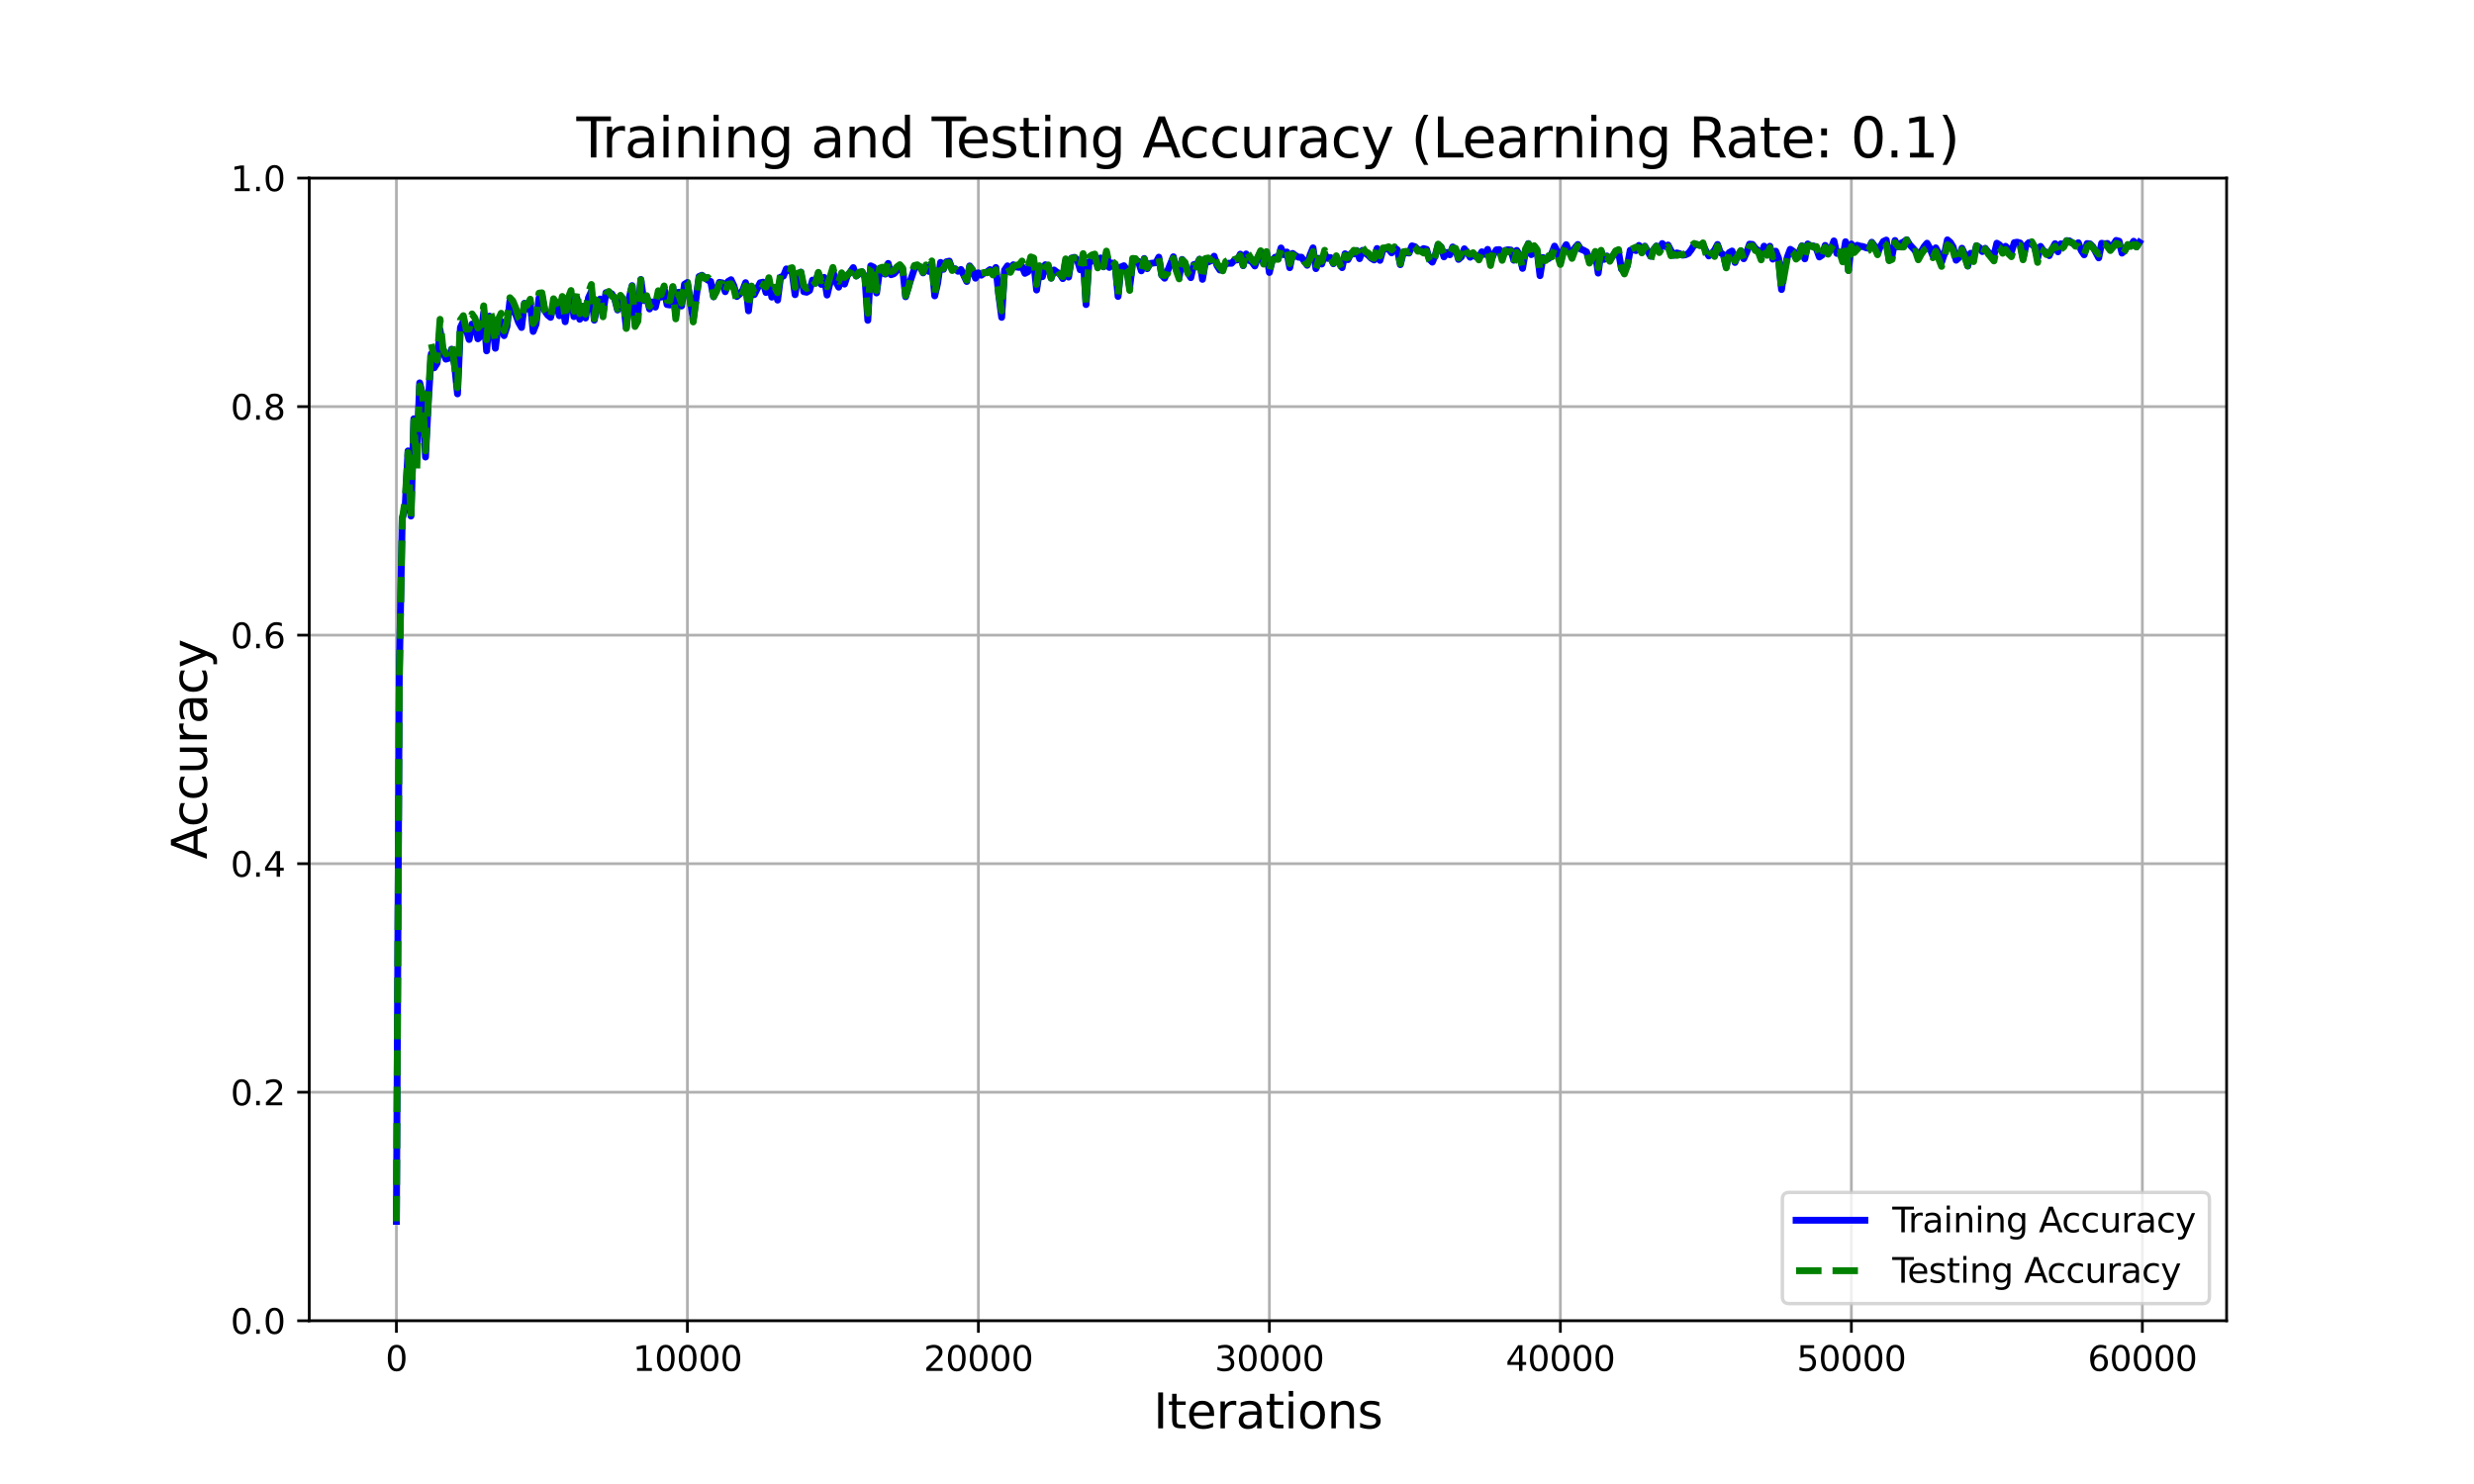 <?xml version="1.0" encoding="utf-8" standalone="no"?>
<!DOCTYPE svg PUBLIC "-//W3C//DTD SVG 1.1//EN"
  "http://www.w3.org/Graphics/SVG/1.1/DTD/svg11.dtd">
<svg xmlns:xlink="http://www.w3.org/1999/xlink" width="720pt" height="432pt" viewBox="0 0 720 432" xmlns="http://www.w3.org/2000/svg" version="1.1">
 <defs>
  <style type="text/css">*{stroke-linejoin: round; stroke-linecap: butt}</style>
 </defs>
 <g id="figure_1">
  <g id="patch_1">
   <path d="M 0 432 
L 720 432 
L 720 0 
L 0 0 
z
" style="fill: #ffffff"/>
  </g>
  <g id="axes_1">
   <g id="patch_2">
    <path d="M 90 384.48 
L 648 384.48 
L 648 51.84 
L 90 51.84 
z
" style="fill: #ffffff"/>
   </g>
   <g id="matplotlib.axis_1">
    <g id="xtick_1">
     <g id="line2d_1">
      <path d="M 115.364 384.48 
L 115.364 51.84 
" clip-path="url(#pd5aadbbe1a)" style="fill: none; stroke: #b0b0b0; stroke-width: 0.8; stroke-linecap: square"/>
     </g>
     <g id="line2d_2">
      <defs>
       <path id="md688fd3d6a" d="M 0 0 
L 0 3.5 
" style="stroke: #000000; stroke-width: 0.8"/>
      </defs>
      <g>
       <use xlink:href="#md688fd3d6a" x="115.364" y="384.48" style="stroke: #000000; stroke-width: 0.8"/>
      </g>
     </g>
     <g id="text_1">
      <!-- 0 -->
      <g transform="translate(112.182 399.078) scale(0.1 -0.1)">
       <defs>
        <path id="DejaVuSans-30" d="M 2034 4250 
Q 1547 4250 1301 3770 
Q 1056 3291 1056 2328 
Q 1056 1369 1301 889 
Q 1547 409 2034 409 
Q 2525 409 2770 889 
Q 3016 1369 3016 2328 
Q 3016 3291 2770 3770 
Q 2525 4250 2034 4250 
z
M 2034 4750 
Q 2819 4750 3233 4129 
Q 3647 3509 3647 2328 
Q 3647 1150 3233 529 
Q 2819 -91 2034 -91 
Q 1250 -91 836 529 
Q 422 1150 422 2328 
Q 422 3509 836 4129 
Q 1250 4750 2034 4750 
z
" transform="scale(0.016)"/>
       </defs>
       <use xlink:href="#DejaVuSans-30"/>
      </g>
     </g>
    </g>
    <g id="xtick_2">
     <g id="line2d_3">
      <path d="M 200.05 384.48 
L 200.05 51.84 
" clip-path="url(#pd5aadbbe1a)" style="fill: none; stroke: #b0b0b0; stroke-width: 0.8; stroke-linecap: square"/>
     </g>
     <g id="line2d_4">
      <g>
       <use xlink:href="#md688fd3d6a" x="200.05" y="384.48" style="stroke: #000000; stroke-width: 0.8"/>
      </g>
     </g>
     <g id="text_2">
      <!-- 10000 -->
      <g transform="translate(184.144 399.078) scale(0.1 -0.1)">
       <defs>
        <path id="DejaVuSans-31" d="M 794 531 
L 1825 531 
L 1825 4091 
L 703 3866 
L 703 4441 
L 1819 4666 
L 2450 4666 
L 2450 531 
L 3481 531 
L 3481 0 
L 794 0 
L 794 531 
z
" transform="scale(0.016)"/>
       </defs>
       <use xlink:href="#DejaVuSans-31"/>
       <use xlink:href="#DejaVuSans-30" x="63.623"/>
       <use xlink:href="#DejaVuSans-30" x="127.246"/>
       <use xlink:href="#DejaVuSans-30" x="190.869"/>
       <use xlink:href="#DejaVuSans-30" x="254.492"/>
      </g>
     </g>
    </g>
    <g id="xtick_3">
     <g id="line2d_5">
      <path d="M 284.737 384.48 
L 284.737 51.84 
" clip-path="url(#pd5aadbbe1a)" style="fill: none; stroke: #b0b0b0; stroke-width: 0.8; stroke-linecap: square"/>
     </g>
     <g id="line2d_6">
      <g>
       <use xlink:href="#md688fd3d6a" x="284.737" y="384.48" style="stroke: #000000; stroke-width: 0.8"/>
      </g>
     </g>
     <g id="text_3">
      <!-- 20000 -->
      <g transform="translate(268.831 399.078) scale(0.1 -0.1)">
       <defs>
        <path id="DejaVuSans-32" d="M 1228 531 
L 3431 531 
L 3431 0 
L 469 0 
L 469 531 
Q 828 903 1448 1529 
Q 2069 2156 2228 2338 
Q 2531 2678 2651 2914 
Q 2772 3150 2772 3378 
Q 2772 3750 2511 3984 
Q 2250 4219 1831 4219 
Q 1534 4219 1204 4116 
Q 875 4013 500 3803 
L 500 4441 
Q 881 4594 1212 4672 
Q 1544 4750 1819 4750 
Q 2544 4750 2975 4387 
Q 3406 4025 3406 3419 
Q 3406 3131 3298 2873 
Q 3191 2616 2906 2266 
Q 2828 2175 2409 1742 
Q 1991 1309 1228 531 
z
" transform="scale(0.016)"/>
       </defs>
       <use xlink:href="#DejaVuSans-32"/>
       <use xlink:href="#DejaVuSans-30" x="63.623"/>
       <use xlink:href="#DejaVuSans-30" x="127.246"/>
       <use xlink:href="#DejaVuSans-30" x="190.869"/>
       <use xlink:href="#DejaVuSans-30" x="254.492"/>
      </g>
     </g>
    </g>
    <g id="xtick_4">
     <g id="line2d_7">
      <path d="M 369.423 384.48 
L 369.423 51.84 
" clip-path="url(#pd5aadbbe1a)" style="fill: none; stroke: #b0b0b0; stroke-width: 0.8; stroke-linecap: square"/>
     </g>
     <g id="line2d_8">
      <g>
       <use xlink:href="#md688fd3d6a" x="369.423" y="384.48" style="stroke: #000000; stroke-width: 0.8"/>
      </g>
     </g>
     <g id="text_4">
      <!-- 30000 -->
      <g transform="translate(353.517 399.078) scale(0.1 -0.1)">
       <defs>
        <path id="DejaVuSans-33" d="M 2597 2516 
Q 3050 2419 3304 2112 
Q 3559 1806 3559 1356 
Q 3559 666 3084 287 
Q 2609 -91 1734 -91 
Q 1441 -91 1130 -33 
Q 819 25 488 141 
L 488 750 
Q 750 597 1062 519 
Q 1375 441 1716 441 
Q 2309 441 2620 675 
Q 2931 909 2931 1356 
Q 2931 1769 2642 2001 
Q 2353 2234 1838 2234 
L 1294 2234 
L 1294 2753 
L 1863 2753 
Q 2328 2753 2575 2939 
Q 2822 3125 2822 3475 
Q 2822 3834 2567 4026 
Q 2313 4219 1838 4219 
Q 1578 4219 1281 4162 
Q 984 4106 628 3988 
L 628 4550 
Q 988 4650 1302 4700 
Q 1616 4750 1894 4750 
Q 2613 4750 3031 4423 
Q 3450 4097 3450 3541 
Q 3450 3153 3228 2886 
Q 3006 2619 2597 2516 
z
" transform="scale(0.016)"/>
       </defs>
       <use xlink:href="#DejaVuSans-33"/>
       <use xlink:href="#DejaVuSans-30" x="63.623"/>
       <use xlink:href="#DejaVuSans-30" x="127.246"/>
       <use xlink:href="#DejaVuSans-30" x="190.869"/>
       <use xlink:href="#DejaVuSans-30" x="254.492"/>
      </g>
     </g>
    </g>
    <g id="xtick_5">
     <g id="line2d_9">
      <path d="M 454.11 384.48 
L 454.11 51.84 
" clip-path="url(#pd5aadbbe1a)" style="fill: none; stroke: #b0b0b0; stroke-width: 0.8; stroke-linecap: square"/>
     </g>
     <g id="line2d_10">
      <g>
       <use xlink:href="#md688fd3d6a" x="454.11" y="384.48" style="stroke: #000000; stroke-width: 0.8"/>
      </g>
     </g>
     <g id="text_5">
      <!-- 40000 -->
      <g transform="translate(438.204 399.078) scale(0.1 -0.1)">
       <defs>
        <path id="DejaVuSans-34" d="M 2419 4116 
L 825 1625 
L 2419 1625 
L 2419 4116 
z
M 2253 4666 
L 3047 4666 
L 3047 1625 
L 3713 1625 
L 3713 1100 
L 3047 1100 
L 3047 0 
L 2419 0 
L 2419 1100 
L 313 1100 
L 313 1709 
L 2253 4666 
z
" transform="scale(0.016)"/>
       </defs>
       <use xlink:href="#DejaVuSans-34"/>
       <use xlink:href="#DejaVuSans-30" x="63.623"/>
       <use xlink:href="#DejaVuSans-30" x="127.246"/>
       <use xlink:href="#DejaVuSans-30" x="190.869"/>
       <use xlink:href="#DejaVuSans-30" x="254.492"/>
      </g>
     </g>
    </g>
    <g id="xtick_6">
     <g id="line2d_11">
      <path d="M 538.797 384.48 
L 538.797 51.84 
" clip-path="url(#pd5aadbbe1a)" style="fill: none; stroke: #b0b0b0; stroke-width: 0.8; stroke-linecap: square"/>
     </g>
     <g id="line2d_12">
      <g>
       <use xlink:href="#md688fd3d6a" x="538.797" y="384.48" style="stroke: #000000; stroke-width: 0.8"/>
      </g>
     </g>
     <g id="text_6">
      <!-- 50000 -->
      <g transform="translate(522.89 399.078) scale(0.1 -0.1)">
       <defs>
        <path id="DejaVuSans-35" d="M 691 4666 
L 3169 4666 
L 3169 4134 
L 1269 4134 
L 1269 2991 
Q 1406 3038 1543 3061 
Q 1681 3084 1819 3084 
Q 2600 3084 3056 2656 
Q 3513 2228 3513 1497 
Q 3513 744 3044 326 
Q 2575 -91 1722 -91 
Q 1428 -91 1123 -41 
Q 819 9 494 109 
L 494 744 
Q 775 591 1075 516 
Q 1375 441 1709 441 
Q 2250 441 2565 725 
Q 2881 1009 2881 1497 
Q 2881 1984 2565 2268 
Q 2250 2553 1709 2553 
Q 1456 2553 1204 2497 
Q 953 2441 691 2322 
L 691 4666 
z
" transform="scale(0.016)"/>
       </defs>
       <use xlink:href="#DejaVuSans-35"/>
       <use xlink:href="#DejaVuSans-30" x="63.623"/>
       <use xlink:href="#DejaVuSans-30" x="127.246"/>
       <use xlink:href="#DejaVuSans-30" x="190.869"/>
       <use xlink:href="#DejaVuSans-30" x="254.492"/>
      </g>
     </g>
    </g>
    <g id="xtick_7">
     <g id="line2d_13">
      <path d="M 623.483 384.48 
L 623.483 51.84 
" clip-path="url(#pd5aadbbe1a)" style="fill: none; stroke: #b0b0b0; stroke-width: 0.8; stroke-linecap: square"/>
     </g>
     <g id="line2d_14">
      <g>
       <use xlink:href="#md688fd3d6a" x="623.483" y="384.48" style="stroke: #000000; stroke-width: 0.8"/>
      </g>
     </g>
     <g id="text_7">
      <!-- 60000 -->
      <g transform="translate(607.577 399.078) scale(0.1 -0.1)">
       <defs>
        <path id="DejaVuSans-36" d="M 2113 2584 
Q 1688 2584 1439 2293 
Q 1191 2003 1191 1497 
Q 1191 994 1439 701 
Q 1688 409 2113 409 
Q 2538 409 2786 701 
Q 3034 994 3034 1497 
Q 3034 2003 2786 2293 
Q 2538 2584 2113 2584 
z
M 3366 4563 
L 3366 3988 
Q 3128 4100 2886 4159 
Q 2644 4219 2406 4219 
Q 1781 4219 1451 3797 
Q 1122 3375 1075 2522 
Q 1259 2794 1537 2939 
Q 1816 3084 2150 3084 
Q 2853 3084 3261 2657 
Q 3669 2231 3669 1497 
Q 3669 778 3244 343 
Q 2819 -91 2113 -91 
Q 1303 -91 875 529 
Q 447 1150 447 2328 
Q 447 3434 972 4092 
Q 1497 4750 2381 4750 
Q 2619 4750 2861 4703 
Q 3103 4656 3366 4563 
z
" transform="scale(0.016)"/>
       </defs>
       <use xlink:href="#DejaVuSans-36"/>
       <use xlink:href="#DejaVuSans-30" x="63.623"/>
       <use xlink:href="#DejaVuSans-30" x="127.246"/>
       <use xlink:href="#DejaVuSans-30" x="190.869"/>
       <use xlink:href="#DejaVuSans-30" x="254.492"/>
      </g>
     </g>
    </g>
    <g id="text_8">
     <!-- Iterations -->
     <g transform="translate(335.661 415.796) scale(0.14 -0.14)">
      <defs>
       <path id="DejaVuSans-49" d="M 628 4666 
L 1259 4666 
L 1259 0 
L 628 0 
L 628 4666 
z
" transform="scale(0.016)"/>
       <path id="DejaVuSans-74" d="M 1172 4494 
L 1172 3500 
L 2356 3500 
L 2356 3053 
L 1172 3053 
L 1172 1153 
Q 1172 725 1289 603 
Q 1406 481 1766 481 
L 2356 481 
L 2356 0 
L 1766 0 
Q 1100 0 847 248 
Q 594 497 594 1153 
L 594 3053 
L 172 3053 
L 172 3500 
L 594 3500 
L 594 4494 
L 1172 4494 
z
" transform="scale(0.016)"/>
       <path id="DejaVuSans-65" d="M 3597 1894 
L 3597 1613 
L 953 1613 
Q 991 1019 1311 708 
Q 1631 397 2203 397 
Q 2534 397 2845 478 
Q 3156 559 3463 722 
L 3463 178 
Q 3153 47 2828 -22 
Q 2503 -91 2169 -91 
Q 1331 -91 842 396 
Q 353 884 353 1716 
Q 353 2575 817 3079 
Q 1281 3584 2069 3584 
Q 2775 3584 3186 3129 
Q 3597 2675 3597 1894 
z
M 3022 2063 
Q 3016 2534 2758 2815 
Q 2500 3097 2075 3097 
Q 1594 3097 1305 2825 
Q 1016 2553 972 2059 
L 3022 2063 
z
" transform="scale(0.016)"/>
       <path id="DejaVuSans-72" d="M 2631 2963 
Q 2534 3019 2420 3045 
Q 2306 3072 2169 3072 
Q 1681 3072 1420 2755 
Q 1159 2438 1159 1844 
L 1159 0 
L 581 0 
L 581 3500 
L 1159 3500 
L 1159 2956 
Q 1341 3275 1631 3429 
Q 1922 3584 2338 3584 
Q 2397 3584 2469 3576 
Q 2541 3569 2628 3553 
L 2631 2963 
z
" transform="scale(0.016)"/>
       <path id="DejaVuSans-61" d="M 2194 1759 
Q 1497 1759 1228 1600 
Q 959 1441 959 1056 
Q 959 750 1161 570 
Q 1363 391 1709 391 
Q 2188 391 2477 730 
Q 2766 1069 2766 1631 
L 2766 1759 
L 2194 1759 
z
M 3341 1997 
L 3341 0 
L 2766 0 
L 2766 531 
Q 2569 213 2275 61 
Q 1981 -91 1556 -91 
Q 1019 -91 701 211 
Q 384 513 384 1019 
Q 384 1609 779 1909 
Q 1175 2209 1959 2209 
L 2766 2209 
L 2766 2266 
Q 2766 2663 2505 2880 
Q 2244 3097 1772 3097 
Q 1472 3097 1187 3025 
Q 903 2953 641 2809 
L 641 3341 
Q 956 3463 1253 3523 
Q 1550 3584 1831 3584 
Q 2591 3584 2966 3190 
Q 3341 2797 3341 1997 
z
" transform="scale(0.016)"/>
       <path id="DejaVuSans-69" d="M 603 3500 
L 1178 3500 
L 1178 0 
L 603 0 
L 603 3500 
z
M 603 4863 
L 1178 4863 
L 1178 4134 
L 603 4134 
L 603 4863 
z
" transform="scale(0.016)"/>
       <path id="DejaVuSans-6f" d="M 1959 3097 
Q 1497 3097 1228 2736 
Q 959 2375 959 1747 
Q 959 1119 1226 758 
Q 1494 397 1959 397 
Q 2419 397 2687 759 
Q 2956 1122 2956 1747 
Q 2956 2369 2687 2733 
Q 2419 3097 1959 3097 
z
M 1959 3584 
Q 2709 3584 3137 3096 
Q 3566 2609 3566 1747 
Q 3566 888 3137 398 
Q 2709 -91 1959 -91 
Q 1206 -91 779 398 
Q 353 888 353 1747 
Q 353 2609 779 3096 
Q 1206 3584 1959 3584 
z
" transform="scale(0.016)"/>
       <path id="DejaVuSans-6e" d="M 3513 2113 
L 3513 0 
L 2938 0 
L 2938 2094 
Q 2938 2591 2744 2837 
Q 2550 3084 2163 3084 
Q 1697 3084 1428 2787 
Q 1159 2491 1159 1978 
L 1159 0 
L 581 0 
L 581 3500 
L 1159 3500 
L 1159 2956 
Q 1366 3272 1645 3428 
Q 1925 3584 2291 3584 
Q 2894 3584 3203 3211 
Q 3513 2838 3513 2113 
z
" transform="scale(0.016)"/>
       <path id="DejaVuSans-73" d="M 2834 3397 
L 2834 2853 
Q 2591 2978 2328 3040 
Q 2066 3103 1784 3103 
Q 1356 3103 1142 2972 
Q 928 2841 928 2578 
Q 928 2378 1081 2264 
Q 1234 2150 1697 2047 
L 1894 2003 
Q 2506 1872 2764 1633 
Q 3022 1394 3022 966 
Q 3022 478 2636 193 
Q 2250 -91 1575 -91 
Q 1294 -91 989 -36 
Q 684 19 347 128 
L 347 722 
Q 666 556 975 473 
Q 1284 391 1588 391 
Q 1994 391 2212 530 
Q 2431 669 2431 922 
Q 2431 1156 2273 1281 
Q 2116 1406 1581 1522 
L 1381 1569 
Q 847 1681 609 1914 
Q 372 2147 372 2553 
Q 372 3047 722 3315 
Q 1072 3584 1716 3584 
Q 2034 3584 2315 3537 
Q 2597 3491 2834 3397 
z
" transform="scale(0.016)"/>
      </defs>
      <use xlink:href="#DejaVuSans-49"/>
      <use xlink:href="#DejaVuSans-74" x="29.492"/>
      <use xlink:href="#DejaVuSans-65" x="68.701"/>
      <use xlink:href="#DejaVuSans-72" x="130.225"/>
      <use xlink:href="#DejaVuSans-61" x="171.338"/>
      <use xlink:href="#DejaVuSans-74" x="232.617"/>
      <use xlink:href="#DejaVuSans-69" x="271.826"/>
      <use xlink:href="#DejaVuSans-6f" x="299.609"/>
      <use xlink:href="#DejaVuSans-6e" x="360.791"/>
      <use xlink:href="#DejaVuSans-73" x="424.17"/>
     </g>
    </g>
   </g>
   <g id="matplotlib.axis_2">
    <g id="ytick_1">
     <g id="line2d_15">
      <path d="M 90 384.48 
L 648 384.48 
" clip-path="url(#pd5aadbbe1a)" style="fill: none; stroke: #b0b0b0; stroke-width: 0.8; stroke-linecap: square"/>
     </g>
     <g id="line2d_16">
      <defs>
       <path id="ma8f5ae14ed" d="M 0 0 
L -3.5 0 
" style="stroke: #000000; stroke-width: 0.8"/>
      </defs>
      <g>
       <use xlink:href="#ma8f5ae14ed" x="90" y="384.48" style="stroke: #000000; stroke-width: 0.8"/>
      </g>
     </g>
     <g id="text_9">
      <!-- 0.0 -->
      <g transform="translate(67.097 388.279) scale(0.1 -0.1)">
       <defs>
        <path id="DejaVuSans-2e" d="M 684 794 
L 1344 794 
L 1344 0 
L 684 0 
L 684 794 
z
" transform="scale(0.016)"/>
       </defs>
       <use xlink:href="#DejaVuSans-30"/>
       <use xlink:href="#DejaVuSans-2e" x="63.623"/>
       <use xlink:href="#DejaVuSans-30" x="95.41"/>
      </g>
     </g>
    </g>
    <g id="ytick_2">
     <g id="line2d_17">
      <path d="M 90 317.952 
L 648 317.952 
" clip-path="url(#pd5aadbbe1a)" style="fill: none; stroke: #b0b0b0; stroke-width: 0.8; stroke-linecap: square"/>
     </g>
     <g id="line2d_18">
      <g>
       <use xlink:href="#ma8f5ae14ed" x="90" y="317.952" style="stroke: #000000; stroke-width: 0.8"/>
      </g>
     </g>
     <g id="text_10">
      <!-- 0.2 -->
      <g transform="translate(67.097 321.751) scale(0.1 -0.1)">
       <use xlink:href="#DejaVuSans-30"/>
       <use xlink:href="#DejaVuSans-2e" x="63.623"/>
       <use xlink:href="#DejaVuSans-32" x="95.41"/>
      </g>
     </g>
    </g>
    <g id="ytick_3">
     <g id="line2d_19">
      <path d="M 90 251.424 
L 648 251.424 
" clip-path="url(#pd5aadbbe1a)" style="fill: none; stroke: #b0b0b0; stroke-width: 0.8; stroke-linecap: square"/>
     </g>
     <g id="line2d_20">
      <g>
       <use xlink:href="#ma8f5ae14ed" x="90" y="251.424" style="stroke: #000000; stroke-width: 0.8"/>
      </g>
     </g>
     <g id="text_11">
      <!-- 0.4 -->
      <g transform="translate(67.097 255.223) scale(0.1 -0.1)">
       <use xlink:href="#DejaVuSans-30"/>
       <use xlink:href="#DejaVuSans-2e" x="63.623"/>
       <use xlink:href="#DejaVuSans-34" x="95.41"/>
      </g>
     </g>
    </g>
    <g id="ytick_4">
     <g id="line2d_21">
      <path d="M 90 184.896 
L 648 184.896 
" clip-path="url(#pd5aadbbe1a)" style="fill: none; stroke: #b0b0b0; stroke-width: 0.8; stroke-linecap: square"/>
     </g>
     <g id="line2d_22">
      <g>
       <use xlink:href="#ma8f5ae14ed" x="90" y="184.896" style="stroke: #000000; stroke-width: 0.8"/>
      </g>
     </g>
     <g id="text_12">
      <!-- 0.6 -->
      <g transform="translate(67.097 188.695) scale(0.1 -0.1)">
       <use xlink:href="#DejaVuSans-30"/>
       <use xlink:href="#DejaVuSans-2e" x="63.623"/>
       <use xlink:href="#DejaVuSans-36" x="95.41"/>
      </g>
     </g>
    </g>
    <g id="ytick_5">
     <g id="line2d_23">
      <path d="M 90 118.368 
L 648 118.368 
" clip-path="url(#pd5aadbbe1a)" style="fill: none; stroke: #b0b0b0; stroke-width: 0.8; stroke-linecap: square"/>
     </g>
     <g id="line2d_24">
      <g>
       <use xlink:href="#ma8f5ae14ed" x="90" y="118.368" style="stroke: #000000; stroke-width: 0.8"/>
      </g>
     </g>
     <g id="text_13">
      <!-- 0.8 -->
      <g transform="translate(67.097 122.167) scale(0.1 -0.1)">
       <defs>
        <path id="DejaVuSans-38" d="M 2034 2216 
Q 1584 2216 1326 1975 
Q 1069 1734 1069 1313 
Q 1069 891 1326 650 
Q 1584 409 2034 409 
Q 2484 409 2743 651 
Q 3003 894 3003 1313 
Q 3003 1734 2745 1975 
Q 2488 2216 2034 2216 
z
M 1403 2484 
Q 997 2584 770 2862 
Q 544 3141 544 3541 
Q 544 4100 942 4425 
Q 1341 4750 2034 4750 
Q 2731 4750 3128 4425 
Q 3525 4100 3525 3541 
Q 3525 3141 3298 2862 
Q 3072 2584 2669 2484 
Q 3125 2378 3379 2068 
Q 3634 1759 3634 1313 
Q 3634 634 3220 271 
Q 2806 -91 2034 -91 
Q 1263 -91 848 271 
Q 434 634 434 1313 
Q 434 1759 690 2068 
Q 947 2378 1403 2484 
z
M 1172 3481 
Q 1172 3119 1398 2916 
Q 1625 2713 2034 2713 
Q 2441 2713 2670 2916 
Q 2900 3119 2900 3481 
Q 2900 3844 2670 4047 
Q 2441 4250 2034 4250 
Q 1625 4250 1398 4047 
Q 1172 3844 1172 3481 
z
" transform="scale(0.016)"/>
       </defs>
       <use xlink:href="#DejaVuSans-30"/>
       <use xlink:href="#DejaVuSans-2e" x="63.623"/>
       <use xlink:href="#DejaVuSans-38" x="95.41"/>
      </g>
     </g>
    </g>
    <g id="ytick_6">
     <g id="line2d_25">
      <path d="M 90 51.84 
L 648 51.84 
" clip-path="url(#pd5aadbbe1a)" style="fill: none; stroke: #b0b0b0; stroke-width: 0.8; stroke-linecap: square"/>
     </g>
     <g id="line2d_26">
      <g>
       <use xlink:href="#ma8f5ae14ed" x="90" y="51.84" style="stroke: #000000; stroke-width: 0.8"/>
      </g>
     </g>
     <g id="text_14">
      <!-- 1.0 -->
      <g transform="translate(67.097 55.639) scale(0.1 -0.1)">
       <use xlink:href="#DejaVuSans-31"/>
       <use xlink:href="#DejaVuSans-2e" x="63.623"/>
       <use xlink:href="#DejaVuSans-30" x="95.41"/>
      </g>
     </g>
    </g>
    <g id="text_15">
     <!-- Accuracy -->
     <g transform="translate(60.185 250.119) rotate(-90) scale(0.14 -0.14)">
      <defs>
       <path id="DejaVuSans-41" d="M 2188 4044 
L 1331 1722 
L 3047 1722 
L 2188 4044 
z
M 1831 4666 
L 2547 4666 
L 4325 0 
L 3669 0 
L 3244 1197 
L 1141 1197 
L 716 0 
L 50 0 
L 1831 4666 
z
" transform="scale(0.016)"/>
       <path id="DejaVuSans-63" d="M 3122 3366 
L 3122 2828 
Q 2878 2963 2633 3030 
Q 2388 3097 2138 3097 
Q 1578 3097 1268 2742 
Q 959 2388 959 1747 
Q 959 1106 1268 751 
Q 1578 397 2138 397 
Q 2388 397 2633 464 
Q 2878 531 3122 666 
L 3122 134 
Q 2881 22 2623 -34 
Q 2366 -91 2075 -91 
Q 1284 -91 818 406 
Q 353 903 353 1747 
Q 353 2603 823 3093 
Q 1294 3584 2113 3584 
Q 2378 3584 2631 3529 
Q 2884 3475 3122 3366 
z
" transform="scale(0.016)"/>
       <path id="DejaVuSans-75" d="M 544 1381 
L 544 3500 
L 1119 3500 
L 1119 1403 
Q 1119 906 1312 657 
Q 1506 409 1894 409 
Q 2359 409 2629 706 
Q 2900 1003 2900 1516 
L 2900 3500 
L 3475 3500 
L 3475 0 
L 2900 0 
L 2900 538 
Q 2691 219 2414 64 
Q 2138 -91 1772 -91 
Q 1169 -91 856 284 
Q 544 659 544 1381 
z
M 1991 3584 
L 1991 3584 
z
" transform="scale(0.016)"/>
       <path id="DejaVuSans-79" d="M 2059 -325 
Q 1816 -950 1584 -1140 
Q 1353 -1331 966 -1331 
L 506 -1331 
L 506 -850 
L 844 -850 
Q 1081 -850 1212 -737 
Q 1344 -625 1503 -206 
L 1606 56 
L 191 3500 
L 800 3500 
L 1894 763 
L 2988 3500 
L 3597 3500 
L 2059 -325 
z
" transform="scale(0.016)"/>
      </defs>
      <use xlink:href="#DejaVuSans-41"/>
      <use xlink:href="#DejaVuSans-63" x="66.658"/>
      <use xlink:href="#DejaVuSans-63" x="121.639"/>
      <use xlink:href="#DejaVuSans-75" x="176.619"/>
      <use xlink:href="#DejaVuSans-72" x="239.998"/>
      <use xlink:href="#DejaVuSans-61" x="281.111"/>
      <use xlink:href="#DejaVuSans-63" x="342.391"/>
      <use xlink:href="#DejaVuSans-79" x="397.371"/>
     </g>
    </g>
   </g>
   <g id="line2d_27">
    <path d="M 115.364 355.551 
L 116.211 195.768 
L 117.057 150.95 
L 117.904 147.751 
L 118.751 131.258 
L 119.598 150.224 
L 120.445 121.911 
L 121.292 132.367 
L 122.139 111.449 
L 122.985 114.892 
L 123.832 133.054 
L 124.679 116.361 
L 125.526 102.978 
L 126.373 107.064 
L 127.22 105.722 
L 128.067 96.031 
L 128.913 102.401 
L 129.76 104.552 
L 130.607 104.286 
L 131.454 101.647 
L 132.301 106.315 
L 133.148 114.659 
L 133.995 95.327 
L 134.842 93.548 
L 135.688 95.832 
L 136.535 98.831 
L 137.382 94.335 
L 138.229 94.385 
L 139.076 98.631 
L 139.923 97.844 
L 140.77 90.997 
L 141.616 102.141 
L 142.463 92.028 
L 143.31 93.88 
L 144.157 101.381 
L 145.004 94.612 
L 145.851 93.531 
L 146.698 97.711 
L 147.545 95.028 
L 148.391 87.588 
L 149.238 90.083 
L 150.085 91.579 
L 150.932 93.869 
L 151.779 95.338 
L 152.626 88.292 
L 153.473 89.944 
L 154.319 88.242 
L 155.166 96.491 
L 156.013 94.362 
L 156.86 86.745 
L 157.707 86.041 
L 158.554 90.509 
L 159.401 91.735 
L 160.248 92.394 
L 161.094 88.525 
L 161.941 88.652 
L 162.788 91.918 
L 163.635 87.721 
L 164.482 93.658 
L 165.329 87.599 
L 166.176 85.509 
L 167.022 92.173 
L 167.869 86.728 
L 168.716 92.949 
L 169.563 89.162 
L 170.41 92.583 
L 171.257 86.678 
L 172.104 84.86 
L 172.951 93.209 
L 173.797 89.112 
L 174.644 87.044 
L 175.491 91.136 
L 176.338 85.204 
L 177.185 85.115 
L 178.032 85.536 
L 178.879 86.95 
L 179.725 90.238 
L 180.572 87.604 
L 181.419 87.776 
L 182.266 95.449 
L 183.113 86.762 
L 183.96 83.153 
L 184.807 93.564 
L 185.654 91.274 
L 186.5 81.356 
L 187.347 87.505 
L 188.194 86.418 
L 189.041 89.944 
L 189.888 87.887 
L 190.735 89.412 
L 191.582 85.974 
L 192.428 86.479 
L 193.275 83.929 
L 194.122 88.652 
L 194.969 88.78 
L 195.816 83.64 
L 196.663 91.701 
L 197.51 85.071 
L 198.357 89.074 
L 199.203 82.753 
L 200.05 82.232 
L 201.744 92.882 
L 203.438 80.497 
L 204.285 80.131 
L 205.978 81.539 
L 206.825 81.933 
L 207.672 86.401 
L 209.366 82.193 
L 210.213 82.349 
L 211.059 84.916 
L 211.906 81.927 
L 212.753 81.423 
L 213.6 83.241 
L 214.447 86.318 
L 215.294 85.581 
L 216.141 84.516 
L 216.988 82.282 
L 217.834 90.482 
L 218.681 83.341 
L 219.528 85.758 
L 221.222 82.321 
L 222.069 82.138 
L 222.916 85.154 
L 223.762 81.739 
L 224.609 86.501 
L 225.456 84.095 
L 226.303 87.36 
L 227.15 80.691 
L 227.997 80.369 
L 228.844 78.274 
L 229.691 78.695 
L 230.537 79.272 
L 231.384 85.786 
L 232.231 80.142 
L 233.078 79.222 
L 233.925 84.91 
L 234.772 85.071 
L 235.619 84.544 
L 236.465 81.539 
L 237.312 82.326 
L 238.159 79.571 
L 239.006 82.798 
L 239.853 80.752 
L 240.7 85.897 
L 242.394 78.922 
L 243.24 82.016 
L 244.087 83.596 
L 244.934 80.031 
L 245.781 82.709 
L 246.628 80.131 
L 247.475 79.144 
L 248.322 77.902 
L 249.168 80.347 
L 250.862 79.122 
L 251.709 80.497 
L 252.556 93.248 
L 253.403 77.392 
L 254.25 77.791 
L 255.097 85.281 
L 255.943 79.078 
L 257.637 79.804 
L 258.484 76.677 
L 259.331 79.976 
L 260.178 79.682 
L 261.025 78.789 
L 261.871 78.146 
L 262.718 78.468 
L 263.565 86.39 
L 264.412 83.341 
L 266.106 78.263 
L 266.953 77.47 
L 267.8 77.653 
L 268.646 79.444 
L 269.493 77.725 
L 270.34 79.011 
L 271.187 76.694 
L 272.034 86.13 
L 272.881 82.437 
L 273.728 76.389 
L 274.574 78.401 
L 275.421 76.206 
L 276.268 76.012 
L 277.115 78.44 
L 277.962 78.235 
L 278.809 78.978 
L 279.656 78.451 
L 281.349 81.938 
L 282.196 77.409 
L 283.043 78.59 
L 283.89 80.985 
L 284.737 79.427 
L 285.584 80.114 
L 286.431 79.493 
L 287.277 79.128 
L 288.124 78.484 
L 288.971 79.532 
L 289.818 77.875 
L 290.665 85.858 
L 291.512 92.389 
L 292.359 78.612 
L 293.205 77.387 
L 294.052 78.817 
L 294.899 77.071 
L 295.746 77.708 
L 296.593 77.847 
L 297.44 77.581 
L 298.287 79.577 
L 299.134 79.133 
L 299.98 75.424 
L 300.827 76.195 
L 301.674 84.428 
L 302.521 78.939 
L 303.368 80.552 
L 304.215 77.06 
L 305.062 77.581 
L 305.908 80.968 
L 306.755 78.595 
L 307.602 79.25 
L 308.449 79.715 
L 309.296 81.107 
L 310.143 75.973 
L 310.99 80.663 
L 311.837 75.136 
L 312.683 74.914 
L 313.53 75.646 
L 314.377 78.545 
L 315.224 74.97 
L 316.071 88.663 
L 316.918 76.223 
L 317.765 76.051 
L 318.611 75.546 
L 319.458 77.348 
L 320.305 75.086 
L 321.152 77.681 
L 321.999 73.755 
L 322.846 77.852 
L 323.693 76.583 
L 324.54 76.932 
L 325.386 86.302 
L 326.233 77.719 
L 327.08 77.348 
L 327.927 78.496 
L 328.774 83.613 
L 329.621 76.533 
L 330.468 75.69 
L 331.314 76.112 
L 332.161 78.845 
L 333.008 75.252 
L 333.855 78.218 
L 334.702 76.694 
L 336.396 76.483 
L 337.243 74.859 
L 338.089 80.087 
L 338.936 80.996 
L 341.477 74.748 
L 342.324 78.429 
L 343.171 80.647 
L 344.017 75.524 
L 344.864 76.638 
L 345.711 79.477 
L 346.558 80.83 
L 347.405 77.032 
L 348.252 77.01 
L 349.099 75.441 
L 349.946 81.317 
L 350.792 76.356 
L 351.639 76.267 
L 352.486 75.84 
L 353.333 74.576 
L 354.18 77.309 
L 355.027 78.612 
L 355.874 77.797 
L 356.72 76.81 
L 357.567 76.633 
L 358.414 76.644 
L 359.261 75.724 
L 360.108 75.668 
L 360.955 73.988 
L 361.802 77.342 
L 362.649 73.927 
L 363.495 75.768 
L 364.342 76.223 
L 365.189 77.426 
L 366.036 74.981 
L 366.883 73.334 
L 367.73 76.555 
L 368.577 73.528 
L 369.423 79.316 
L 370.27 75.74 
L 371.117 74.87 
L 371.964 75.302 
L 372.811 72.186 
L 373.658 74.144 
L 374.505 73.362 
L 375.351 77.93 
L 376.198 73.772 
L 377.045 74.41 
L 377.892 74.881 
L 378.739 74.864 
L 380.433 77.226 
L 381.28 74.204 
L 382.126 72.153 
L 382.973 78.202 
L 383.82 75.202 
L 384.667 76.86 
L 385.514 73.966 
L 386.361 75.219 
L 387.208 74.97 
L 388.054 76.782 
L 388.901 75.092 
L 390.595 77.913 
L 391.442 73.872 
L 392.289 75.585 
L 393.136 73.85 
L 393.983 73.927 
L 394.829 72.929 
L 395.676 75.297 
L 396.523 72.891 
L 397.37 73.683 
L 398.217 74.321 
L 399.064 75.186 
L 399.911 75.674 
L 400.757 72.342 
L 401.604 75.796 
L 402.451 72.83 
L 403.298 72.331 
L 404.145 72.552 
L 404.992 73.606 
L 405.839 72.092 
L 406.686 72.741 
L 407.532 77.043 
L 408.379 73.645 
L 409.226 73.578 
L 410.073 73.667 
L 410.92 71.571 
L 411.767 71.804 
L 412.614 72.658 
L 413.46 72.935 
L 414.307 72.364 
L 415.154 72.597 
L 416.001 75.424 
L 416.848 76.311 
L 417.695 74.304 
L 418.542 71.233 
L 419.389 71.876 
L 420.235 74.776 
L 421.082 73.5 
L 421.929 74.171 
L 422.776 71.893 
L 423.623 72.63 
L 424.47 75.513 
L 425.317 74.753 
L 426.163 72.43 
L 427.01 73.545 
L 427.857 74.881 
L 428.704 74.127 
L 429.551 74.764 
L 430.398 74.848 
L 431.245 73.301 
L 432.092 74.049 
L 432.938 72.591 
L 433.785 76.211 
L 434.632 74.088 
L 435.479 72.735 
L 436.326 72.652 
L 437.173 74.981 
L 438.02 72.885 
L 438.866 72.697 
L 439.713 72.791 
L 440.56 75.751 
L 441.407 72.891 
L 442.254 74.265 
L 443.101 78.13 
L 443.948 73.195 
L 444.795 70.906 
L 445.641 74.127 
L 446.488 71.688 
L 447.335 73.062 
L 448.182 80.253 
L 449.029 74.97 
L 449.876 75.385 
L 450.723 75.258 
L 451.569 73.85 
L 452.416 71.643 
L 453.263 73.412 
L 454.11 76.372 
L 454.957 72.769 
L 455.804 71.222 
L 456.651 73.14 
L 457.497 74.249 
L 458.344 72.148 
L 459.191 71.172 
L 460.038 72.525 
L 460.885 72.863 
L 461.732 73.334 
L 462.579 75.907 
L 463.426 75.286 
L 464.272 73.567 
L 465.119 79.505 
L 465.966 73.14 
L 466.813 75.518 
L 467.66 74.521 
L 468.507 75.396 
L 469.354 74.509 
L 470.2 73.306 
L 471.047 73.462 
L 471.894 78.329 
L 472.741 78.662 
L 473.588 77.376 
L 474.435 72.846 
L 475.282 72.669 
L 476.129 72.952 
L 476.975 71.438 
L 477.822 73.151 
L 478.669 71.654 
L 480.363 74.598 
L 481.21 72.702 
L 482.057 71.61 
L 482.903 72.724 
L 483.75 70.895 
L 484.597 71.771 
L 485.444 71.327 
L 486.291 72.963 
L 487.138 74.343 
L 487.985 73.628 
L 488.832 73.844 
L 489.678 74.288 
L 490.525 74.166 
L 491.372 73.772 
L 492.219 72.658 
L 493.066 71.25 
L 493.913 71.177 
L 494.76 71.305 
L 495.606 71.233 
L 496.453 73.018 
L 497.3 74.509 
L 498.147 73.822 
L 498.994 72.791 
L 499.841 71.166 
L 500.688 73.55 
L 501.535 74.099 
L 502.381 77.642 
L 503.228 73.55 
L 504.075 73.068 
L 504.922 76.405 
L 505.769 74.349 
L 506.616 73.079 
L 507.463 75.324 
L 508.309 73.467 
L 509.156 71.067 
L 510.003 71.15 
L 510.85 72.292 
L 511.697 72.952 
L 512.544 74.421 
L 513.391 71.66 
L 514.238 72.996 
L 515.084 71.682 
L 515.931 75.435 
L 516.778 73.118 
L 517.625 75.202 
L 518.472 84.283 
L 519.319 78.218 
L 520.166 74.842 
L 521.012 72.569 
L 521.859 73.135 
L 522.706 74.97 
L 523.553 73.5 
L 524.4 71.554 
L 525.247 75.352 
L 526.094 71.017 
L 526.941 71.654 
L 527.787 71.604 
L 528.634 72.453 
L 529.481 74.809 
L 530.328 74.232 
L 531.175 71.438 
L 532.022 73.828 
L 532.869 72.436 
L 533.715 70.13 
L 534.562 73.767 
L 535.409 73.378 
L 536.256 75.402 
L 537.103 70.363 
L 537.95 78.701 
L 538.797 71.033 
L 539.643 72.746 
L 540.49 71.399 
L 541.337 71.654 
L 542.184 71.776 
L 543.031 72.109 
L 543.878 72.281 
L 544.725 70.518 
L 545.572 71.621 
L 546.418 73.755 
L 547.265 71.693 
L 548.112 70.279 
L 548.959 69.886 
L 549.806 75.729 
L 550.653 74.404 
L 551.5 70.008 
L 552.346 71.832 
L 553.193 70.828 
L 554.04 70.401 
L 554.887 69.786 
L 555.734 71.2 
L 557.428 73.024 
L 558.275 74.177 
L 559.121 73.262 
L 559.968 71.804 
L 560.815 70.795 
L 561.662 72.297 
L 562.509 74.454 
L 563.356 72.148 
L 564.203 73.711 
L 565.049 76.35 
L 565.896 73.85 
L 566.743 69.825 
L 567.59 70.534 
L 568.437 71.926 
L 569.284 75.751 
L 570.131 74.986 
L 570.978 72.264 
L 571.824 74.055 
L 572.671 77.448 
L 573.518 73.722 
L 574.365 74.92 
L 575.212 71.532 
L 576.059 72.037 
L 576.906 73.234 
L 577.752 72.275 
L 578.599 73.384 
L 579.446 73.983 
L 580.293 74.365 
L 581.14 70.795 
L 581.987 71.327 
L 582.834 72.735 
L 583.681 71.693 
L 585.374 73.356 
L 586.221 70.629 
L 587.068 70.496 
L 587.915 70.739 
L 588.762 75.13 
L 589.609 71.466 
L 590.455 70.623 
L 591.302 71.116 
L 592.149 71.937 
L 592.996 75.175 
L 593.843 71.721 
L 594.69 72.979 
L 595.537 73.451 
L 596.384 74.415 
L 597.23 72.53 
L 598.077 70.928 
L 598.924 73.301 
L 599.771 70.972 
L 600.618 71.233 
L 601.465 70.052 
L 602.312 70.141 
L 603.158 70.823 
L 604.005 71.122 
L 604.852 70.662 
L 605.699 72.924 
L 606.546 74.182 
L 607.393 70.895 
L 608.24 70.989 
L 609.087 71.837 
L 610.78 75.069 
L 611.627 70.812 
L 612.474 70.972 
L 613.321 70.867 
L 614.168 72.297 
L 615.015 71.233 
L 615.861 69.986 
L 616.708 70.218 
L 617.555 73.683 
L 618.402 72.924 
L 619.249 71.277 
L 620.096 71.516 
L 620.943 70.224 
L 621.789 71.87 
L 622.636 70.54 
L 622.636 70.54 
" clip-path="url(#pd5aadbbe1a)" style="fill: none; stroke: #0000ff; stroke-width: 2; stroke-linecap: square"/>
   </g>
   <g id="line2d_28">
    <path d="M 115.364 355.54 
L 116.211 197.969 
L 117.057 151.299 
L 117.904 145.545 
L 118.751 131.74 
L 119.598 150.967 
L 120.445 122.526 
L 121.292 136.73 
L 122.139 112.38 
L 122.985 114.809 
L 123.832 131.241 
L 125.526 100.139 
L 126.373 103.965 
L 127.22 104.863 
L 128.067 92.954 
L 128.913 101.536 
L 129.76 103.033 
L 130.607 102.701 
L 131.454 100.106 
L 133.148 112.879 
L 133.995 93.121 
L 134.842 91.89 
L 135.688 95.848 
L 136.535 95.748 
L 137.382 91.391 
L 138.229 92.622 
L 139.076 95.482 
L 139.923 94.584 
L 140.77 89.029 
L 141.616 98.909 
L 142.463 90.06 
L 143.31 92.788 
L 144.157 99.674 
L 145.004 92.988 
L 145.851 91.191 
L 146.698 96.314 
L 147.545 93.786 
L 148.391 86.667 
L 149.238 87.566 
L 150.085 89.595 
L 150.932 92.489 
L 151.779 93.553 
L 152.626 88.43 
L 153.473 88.83 
L 154.319 87.1 
L 155.166 94.185 
L 156.013 92.821 
L 156.86 85.337 
L 157.707 85.237 
L 158.554 90.227 
L 159.401 91.89 
L 160.248 92.622 
L 161.094 86.967 
L 161.941 88.098 
L 162.788 90.393 
L 163.635 86.302 
L 164.482 92.821 
L 165.329 86.8 
L 166.176 84.572 
L 167.022 90.593 
L 167.869 84.605 
L 168.716 91.324 
L 169.563 86.667 
L 170.41 91.457 
L 171.257 85.071 
L 172.104 82.809 
L 172.951 92.821 
L 173.797 87.1 
L 174.644 85.902 
L 175.491 92.222 
L 176.338 85.636 
L 177.185 84.838 
L 178.032 86.235 
L 178.879 86.534 
L 179.725 89.961 
L 180.572 85.969 
L 181.419 87.067 
L 182.266 95.615 
L 183.113 86.401 
L 183.96 83.341 
L 184.807 95.05 
L 185.654 93.487 
L 186.5 81.445 
L 187.347 87.299 
L 188.194 86.069 
L 189.041 89.162 
L 189.888 87.998 
L 190.735 88.697 
L 191.582 84.638 
L 192.428 85.769 
L 193.275 83.241 
L 194.122 87.399 
L 194.969 87.566 
L 195.816 83.408 
L 196.663 92.821 
L 197.51 85.803 
L 198.357 88.264 
L 199.203 81.678 
L 200.05 82.21 
L 201.744 93.719 
L 203.438 80.879 
L 204.285 80.281 
L 205.131 81.046 
L 205.978 80.746 
L 206.825 81.545 
L 207.672 86.368 
L 208.519 84.904 
L 209.366 82.609 
L 210.213 82.609 
L 211.059 85.204 
L 211.906 82.742 
L 212.753 82.609 
L 213.6 84.106 
L 214.447 87.765 
L 215.294 87.033 
L 216.141 85.27 
L 216.988 83.241 
L 217.834 89.495 
L 218.681 83.274 
L 219.528 85.137 
L 220.375 84.938 
L 221.222 82.443 
L 222.069 82.942 
L 222.916 83.574 
L 223.762 80.846 
L 224.609 85.204 
L 225.456 83.607 
L 226.303 85.204 
L 227.15 79.848 
L 227.997 79.116 
L 228.844 77.986 
L 229.691 78.185 
L 230.537 77.919 
L 231.384 83.64 
L 232.231 79.516 
L 233.078 79.25 
L 233.925 83.141 
L 234.772 83.973 
L 235.619 83.607 
L 236.465 81.312 
L 237.312 82.509 
L 238.159 79.283 
L 239.006 81.744 
L 239.853 81.013 
L 240.7 83.474 
L 242.394 77.852 
L 243.24 81.412 
L 244.087 81.911 
L 244.934 79.416 
L 245.781 80.78 
L 247.475 79.349 
L 248.322 77.653 
L 249.168 80.347 
L 250.015 79.216 
L 250.862 79.083 
L 251.709 80.846 
L 252.556 91.191 
L 253.403 78.152 
L 254.25 76.988 
L 255.097 84.572 
L 255.943 78.085 
L 256.79 77.786 
L 257.637 79.582 
L 258.484 76.023 
L 259.331 79.05 
L 260.178 78.684 
L 261.025 77.686 
L 261.871 77.054 
L 262.718 78.052 
L 263.565 86.102 
L 264.412 83.674 
L 265.259 79.615 
L 266.106 77.287 
L 266.953 77.087 
L 267.8 77.719 
L 268.646 79.283 
L 269.493 77.121 
L 270.34 78.052 
L 271.187 75.956 
L 272.034 85.769 
L 272.881 80.015 
L 273.728 76.156 
L 274.574 78.152 
L 275.421 76.522 
L 276.268 76.455 
L 277.115 78.751 
L 277.962 78.318 
L 278.809 79.449 
L 279.656 78.983 
L 280.503 79.848 
L 281.349 81.545 
L 282.196 77.686 
L 283.043 78.618 
L 283.89 80.181 
L 284.737 79.948 
L 285.584 79.549 
L 286.431 79.316 
L 287.277 79.416 
L 288.124 78.95 
L 288.971 80.048 
L 289.818 78.551 
L 290.665 85.603 
L 291.512 90.493 
L 292.359 78.884 
L 293.205 77.353 
L 294.052 79.283 
L 294.899 77.586 
L 295.746 77.187 
L 296.593 77.054 
L 297.44 75.99 
L 298.287 78.385 
L 299.134 78.085 
L 299.98 74.792 
L 300.827 75.092 
L 301.674 82.776 
L 302.521 77.353 
L 303.368 79.981 
L 304.215 77.852 
L 305.062 77.121 
L 305.908 80.979 
L 306.755 78.019 
L 307.602 78.318 
L 308.449 79.815 
L 309.296 80.547 
L 310.143 75.358 
L 310.99 79.715 
L 311.837 75.225 
L 312.683 75.058 
L 313.53 75.092 
L 314.377 77.786 
L 315.224 73.828 
L 316.071 88.563 
L 316.918 74.859 
L 317.765 74.227 
L 318.611 73.961 
L 319.458 77.986 
L 320.305 75.624 
L 321.152 77.62 
L 321.999 73.096 
L 322.846 77.121 
L 323.693 76.123 
L 324.54 76.821 
L 325.386 86.002 
L 326.233 77.22 
L 327.08 77.22 
L 327.927 78.484 
L 328.774 84.539 
L 329.621 75.225 
L 330.468 75.291 
L 332.161 78.917 
L 333.008 75.424 
L 333.855 77.986 
L 334.702 76.788 
L 336.396 76.256 
L 337.243 75.025 
L 338.089 80.048 
L 338.936 80.214 
L 339.783 79.649 
L 340.63 76.655 
L 341.477 75.225 
L 342.324 78.784 
L 343.171 81.179 
L 344.017 75.657 
L 344.864 76.389 
L 345.711 79.549 
L 346.558 80.214 
L 347.405 77.353 
L 348.252 77.753 
L 349.099 75.524 
L 349.946 81.312 
L 350.792 75.258 
L 351.639 75.092 
L 352.486 75.657 
L 353.333 73.728 
L 354.18 76.721 
L 355.874 78.85 
L 356.72 76.123 
L 357.567 75.59 
L 358.414 76.721 
L 359.261 75.524 
L 360.108 75.258 
L 360.955 74.426 
L 361.802 77.254 
L 362.649 72.863 
L 364.342 75.69 
L 365.189 76.422 
L 366.036 74.892 
L 366.883 72.996 
L 367.73 76.888 
L 368.577 73.229 
L 369.423 78.917 
L 370.27 75.657 
L 371.117 75.457 
L 371.964 75.491 
L 372.811 72.364 
L 373.658 73.395 
L 374.505 72.83 
L 375.351 76.755 
L 376.198 74.193 
L 377.045 74.792 
L 377.892 74.958 
L 378.739 74.659 
L 379.586 76.189 
L 380.433 76.921 
L 381.28 75.391 
L 382.126 73.229 
L 382.973 78.218 
L 383.82 75.457 
L 384.667 76.089 
L 385.514 72.863 
L 386.361 74.892 
L 387.208 75.025 
L 388.054 76.588 
L 388.901 74.46 
L 390.595 78.451 
L 391.442 74.326 
L 392.289 74.992 
L 393.136 74.094 
L 393.983 72.863 
L 394.829 73.029 
L 395.676 74.46 
L 396.523 71.998 
L 397.37 73.229 
L 398.217 73.661 
L 399.064 74.892 
L 399.911 75.225 
L 400.757 71.798 
L 401.604 74.493 
L 402.451 72.198 
L 403.298 72.131 
L 404.145 71.832 
L 404.992 72.73 
L 405.839 71.865 
L 406.686 72.763 
L 407.532 76.755 
L 408.379 73.295 
L 409.226 73.162 
L 410.073 73.462 
L 410.92 71.233 
L 411.767 71.931 
L 412.614 73.129 
L 413.46 73.096 
L 414.307 73.661 
L 415.154 73.129 
L 416.001 75.757 
L 416.848 76.954 
L 417.695 74.593 
L 418.542 71.067 
L 419.389 71.931 
L 420.235 73.894 
L 421.082 73.062 
L 421.929 73.927 
L 422.776 72.264 
L 423.623 72.297 
L 424.47 75.125 
L 425.317 73.595 
L 426.163 71.366 
L 427.01 73.694 
L 427.857 74.027 
L 428.704 73.561 
L 429.551 74.493 
L 430.398 75.657 
L 431.245 73.661 
L 432.092 73.628 
L 432.938 72.929 
L 433.785 77.287 
L 434.632 73.162 
L 435.479 72.796 
L 436.326 72.63 
L 437.173 75.79 
L 438.02 72.996 
L 438.866 73.362 
L 439.713 73.062 
L 440.56 76.555 
L 441.407 73.462 
L 442.254 74.493 
L 443.101 77.952 
L 443.948 72.464 
L 444.795 71 
L 445.641 74.393 
L 446.488 71.532 
L 447.335 72.63 
L 448.182 78.917 
L 449.029 75.258 
L 449.876 75.823 
L 450.723 74.426 
L 451.569 74.825 
L 452.416 72.231 
L 453.263 74.227 
L 454.11 76.988 
L 454.957 73.661 
L 455.804 70.934 
L 456.651 73.295 
L 457.497 75.225 
L 458.344 72.929 
L 459.191 71.566 
L 460.038 72.563 
L 461.732 73.462 
L 462.579 76.588 
L 463.426 75.225 
L 464.272 73.195 
L 465.119 77.886 
L 465.966 72.863 
L 466.813 76.256 
L 467.66 74.692 
L 468.507 76.056 
L 470.2 73.029 
L 471.047 72.663 
L 471.894 78.085 
L 472.741 79.748 
L 473.588 77.42 
L 474.435 72.73 
L 476.129 71.931 
L 476.975 72.098 
L 477.822 73.628 
L 478.669 71.798 
L 479.516 73.628 
L 480.363 75.724 
L 481.21 72.763 
L 482.057 71.699 
L 482.903 73.528 
L 483.75 72.131 
L 484.597 73.129 
L 485.444 71.798 
L 486.291 74.46 
L 487.138 74.094 
L 487.985 74.36 
L 488.832 74.16 
L 489.678 74.16 
L 491.372 73.329 
L 492.219 71.566 
L 493.066 70.867 
L 494.76 71.532 
L 495.606 70.701 
L 496.453 73.861 
L 497.3 75.89 
L 498.147 73.694 
L 498.994 74.659 
L 499.841 71.632 
L 500.688 74.593 
L 501.535 73.828 
L 502.381 77.986 
L 503.228 73.096 
L 504.075 73.262 
L 504.922 75.99 
L 505.769 74.326 
L 506.616 72.963 
L 507.463 75.324 
L 508.309 74.094 
L 509.156 71.732 
L 510.003 71.566 
L 510.85 72.929 
L 511.697 73.295 
L 512.544 75.657 
L 513.391 72.331 
L 514.238 74.326 
L 515.084 72.131 
L 515.931 74.792 
L 516.778 73.728 
L 517.625 76.023 
L 518.472 84.472 
L 520.166 75.058 
L 521.012 72.896 
L 521.859 73.528 
L 522.706 75.424 
L 523.553 74.726 
L 524.4 71.665 
L 525.247 74.859 
L 526.094 71.499 
L 526.941 71.466 
L 527.787 71.965 
L 528.634 71.765 
L 529.481 74.094 
L 530.328 75.225 
L 531.175 71.965 
L 532.022 73.994 
L 532.869 72.364 
L 533.715 71.067 
L 534.562 73.528 
L 535.409 73.428 
L 536.256 76.223 
L 537.103 70.667 
L 537.95 78.784 
L 538.797 71.732 
L 539.643 73.528 
L 541.337 71.699 
L 542.184 72.397 
L 543.031 73.262 
L 543.878 72.863 
L 544.725 70.767 
L 545.572 72.198 
L 546.418 74.16 
L 547.265 71.699 
L 548.112 70.667 
L 548.959 71.266 
L 549.806 75.89 
L 550.653 75.524 
L 551.5 70.634 
L 552.346 71.732 
L 553.193 71.898 
L 554.04 71.898 
L 554.887 69.836 
L 555.734 72.131 
L 556.581 73.561 
L 557.428 73.129 
L 558.275 75.624 
L 559.121 74.027 
L 559.968 72.83 
L 560.815 72.264 
L 561.662 73.262 
L 562.509 75.025 
L 563.356 73.162 
L 565.049 77.553 
L 565.896 74.859 
L 566.743 71.266 
L 567.59 71.798 
L 568.437 72.996 
L 569.284 76.389 
L 570.131 75.058 
L 570.978 72.697 
L 572.671 77.42 
L 573.518 74.326 
L 574.365 76.156 
L 575.212 71.532 
L 576.059 72.497 
L 576.906 74.326 
L 577.752 72.464 
L 578.599 73.894 
L 580.293 75.956 
L 581.14 71.765 
L 581.987 72.164 
L 582.834 73.728 
L 583.681 72.63 
L 584.527 73.894 
L 585.374 74.726 
L 586.221 71.865 
L 587.068 71.599 
L 587.915 71.466 
L 588.762 75.624 
L 589.609 71.299 
L 590.455 70.934 
L 591.302 70.368 
L 592.149 71.865 
L 592.996 76.389 
L 593.843 72.53 
L 594.69 72.996 
L 595.537 74.094 
L 596.384 73.728 
L 597.23 72.397 
L 598.077 71.665 
L 598.924 74.393 
L 599.771 72.563 
L 600.618 71.898 
L 601.465 70.069 
L 602.312 70.534 
L 603.158 70.601 
L 604.005 71.665 
L 604.852 71.732 
L 605.699 73.096 
L 606.546 74.193 
L 607.393 71.798 
L 608.24 71.2 
L 610.78 73.994 
L 611.627 71.133 
L 612.474 71.067 
L 613.321 71.798 
L 614.168 72.929 
L 615.861 70.834 
L 616.708 71.166 
L 617.555 74.326 
L 618.402 72.963 
L 619.249 71.166 
L 620.096 71.732 
L 620.943 71.166 
L 621.789 71.898 
L 622.636 70.435 
L 622.636 70.435 
" clip-path="url(#pd5aadbbe1a)" style="fill: none; stroke-dasharray: 7.4,3.2; stroke-dashoffset: 0; stroke: #008000; stroke-width: 2"/>
   </g>
   <g id="patch_3">
    <path d="M 90 384.48 
L 90 51.84 
" style="fill: none; stroke: #000000; stroke-width: 0.8; stroke-linejoin: miter; stroke-linecap: square"/>
   </g>
   <g id="patch_4">
    <path d="M 648 384.48 
L 648 51.84 
" style="fill: none; stroke: #000000; stroke-width: 0.8; stroke-linejoin: miter; stroke-linecap: square"/>
   </g>
   <g id="patch_5">
    <path d="M 90 384.48 
L 648 384.48 
" style="fill: none; stroke: #000000; stroke-width: 0.8; stroke-linejoin: miter; stroke-linecap: square"/>
   </g>
   <g id="patch_6">
    <path d="M 90 51.84 
L 648 51.84 
" style="fill: none; stroke: #000000; stroke-width: 0.8; stroke-linejoin: miter; stroke-linecap: square"/>
   </g>
   <g id="text_16">
    <!-- Training and Testing Accuracy (Learning Rate: 0.1) -->
    <g transform="translate(167.751 45.84) scale(0.16 -0.16)">
     <defs>
      <path id="DejaVuSans-54" d="M -19 4666 
L 3928 4666 
L 3928 4134 
L 2272 4134 
L 2272 0 
L 1638 0 
L 1638 4134 
L -19 4134 
L -19 4666 
z
" transform="scale(0.016)"/>
      <path id="DejaVuSans-67" d="M 2906 1791 
Q 2906 2416 2648 2759 
Q 2391 3103 1925 3103 
Q 1463 3103 1205 2759 
Q 947 2416 947 1791 
Q 947 1169 1205 825 
Q 1463 481 1925 481 
Q 2391 481 2648 825 
Q 2906 1169 2906 1791 
z
M 3481 434 
Q 3481 -459 3084 -895 
Q 2688 -1331 1869 -1331 
Q 1566 -1331 1297 -1286 
Q 1028 -1241 775 -1147 
L 775 -588 
Q 1028 -725 1275 -790 
Q 1522 -856 1778 -856 
Q 2344 -856 2625 -561 
Q 2906 -266 2906 331 
L 2906 616 
Q 2728 306 2450 153 
Q 2172 0 1784 0 
Q 1141 0 747 490 
Q 353 981 353 1791 
Q 353 2603 747 3093 
Q 1141 3584 1784 3584 
Q 2172 3584 2450 3431 
Q 2728 3278 2906 2969 
L 2906 3500 
L 3481 3500 
L 3481 434 
z
" transform="scale(0.016)"/>
      <path id="DejaVuSans-20" transform="scale(0.016)"/>
      <path id="DejaVuSans-64" d="M 2906 2969 
L 2906 4863 
L 3481 4863 
L 3481 0 
L 2906 0 
L 2906 525 
Q 2725 213 2448 61 
Q 2172 -91 1784 -91 
Q 1150 -91 751 415 
Q 353 922 353 1747 
Q 353 2572 751 3078 
Q 1150 3584 1784 3584 
Q 2172 3584 2448 3432 
Q 2725 3281 2906 2969 
z
M 947 1747 
Q 947 1113 1208 752 
Q 1469 391 1925 391 
Q 2381 391 2643 752 
Q 2906 1113 2906 1747 
Q 2906 2381 2643 2742 
Q 2381 3103 1925 3103 
Q 1469 3103 1208 2742 
Q 947 2381 947 1747 
z
" transform="scale(0.016)"/>
      <path id="DejaVuSans-28" d="M 1984 4856 
Q 1566 4138 1362 3434 
Q 1159 2731 1159 2009 
Q 1159 1288 1364 580 
Q 1569 -128 1984 -844 
L 1484 -844 
Q 1016 -109 783 600 
Q 550 1309 550 2009 
Q 550 2706 781 3412 
Q 1013 4119 1484 4856 
L 1984 4856 
z
" transform="scale(0.016)"/>
      <path id="DejaVuSans-4c" d="M 628 4666 
L 1259 4666 
L 1259 531 
L 3531 531 
L 3531 0 
L 628 0 
L 628 4666 
z
" transform="scale(0.016)"/>
      <path id="DejaVuSans-52" d="M 2841 2188 
Q 3044 2119 3236 1894 
Q 3428 1669 3622 1275 
L 4263 0 
L 3584 0 
L 2988 1197 
Q 2756 1666 2539 1819 
Q 2322 1972 1947 1972 
L 1259 1972 
L 1259 0 
L 628 0 
L 628 4666 
L 2053 4666 
Q 2853 4666 3247 4331 
Q 3641 3997 3641 3322 
Q 3641 2881 3436 2590 
Q 3231 2300 2841 2188 
z
M 1259 4147 
L 1259 2491 
L 2053 2491 
Q 2509 2491 2742 2702 
Q 2975 2913 2975 3322 
Q 2975 3731 2742 3939 
Q 2509 4147 2053 4147 
L 1259 4147 
z
" transform="scale(0.016)"/>
      <path id="DejaVuSans-3a" d="M 750 794 
L 1409 794 
L 1409 0 
L 750 0 
L 750 794 
z
M 750 3309 
L 1409 3309 
L 1409 2516 
L 750 2516 
L 750 3309 
z
" transform="scale(0.016)"/>
      <path id="DejaVuSans-29" d="M 513 4856 
L 1013 4856 
Q 1481 4119 1714 3412 
Q 1947 2706 1947 2009 
Q 1947 1309 1714 600 
Q 1481 -109 1013 -844 
L 513 -844 
Q 928 -128 1133 580 
Q 1338 1288 1338 2009 
Q 1338 2731 1133 3434 
Q 928 4138 513 4856 
z
" transform="scale(0.016)"/>
     </defs>
     <use xlink:href="#DejaVuSans-54"/>
     <use xlink:href="#DejaVuSans-72" x="46.334"/>
     <use xlink:href="#DejaVuSans-61" x="87.447"/>
     <use xlink:href="#DejaVuSans-69" x="148.727"/>
     <use xlink:href="#DejaVuSans-6e" x="176.51"/>
     <use xlink:href="#DejaVuSans-69" x="239.889"/>
     <use xlink:href="#DejaVuSans-6e" x="267.672"/>
     <use xlink:href="#DejaVuSans-67" x="331.051"/>
     <use xlink:href="#DejaVuSans-20" x="394.527"/>
     <use xlink:href="#DejaVuSans-61" x="426.314"/>
     <use xlink:href="#DejaVuSans-6e" x="487.594"/>
     <use xlink:href="#DejaVuSans-64" x="550.973"/>
     <use xlink:href="#DejaVuSans-20" x="614.449"/>
     <use xlink:href="#DejaVuSans-54" x="646.236"/>
     <use xlink:href="#DejaVuSans-65" x="690.32"/>
     <use xlink:href="#DejaVuSans-73" x="751.844"/>
     <use xlink:href="#DejaVuSans-74" x="803.943"/>
     <use xlink:href="#DejaVuSans-69" x="843.152"/>
     <use xlink:href="#DejaVuSans-6e" x="870.936"/>
     <use xlink:href="#DejaVuSans-67" x="934.314"/>
     <use xlink:href="#DejaVuSans-20" x="997.791"/>
     <use xlink:href="#DejaVuSans-41" x="1029.578"/>
     <use xlink:href="#DejaVuSans-63" x="1096.236"/>
     <use xlink:href="#DejaVuSans-63" x="1151.217"/>
     <use xlink:href="#DejaVuSans-75" x="1206.197"/>
     <use xlink:href="#DejaVuSans-72" x="1269.576"/>
     <use xlink:href="#DejaVuSans-61" x="1310.689"/>
     <use xlink:href="#DejaVuSans-63" x="1371.969"/>
     <use xlink:href="#DejaVuSans-79" x="1426.949"/>
     <use xlink:href="#DejaVuSans-20" x="1486.129"/>
     <use xlink:href="#DejaVuSans-28" x="1517.916"/>
     <use xlink:href="#DejaVuSans-4c" x="1556.93"/>
     <use xlink:href="#DejaVuSans-65" x="1610.893"/>
     <use xlink:href="#DejaVuSans-61" x="1672.416"/>
     <use xlink:href="#DejaVuSans-72" x="1733.695"/>
     <use xlink:href="#DejaVuSans-6e" x="1773.059"/>
     <use xlink:href="#DejaVuSans-69" x="1836.438"/>
     <use xlink:href="#DejaVuSans-6e" x="1864.221"/>
     <use xlink:href="#DejaVuSans-67" x="1927.6"/>
     <use xlink:href="#DejaVuSans-20" x="1991.076"/>
     <use xlink:href="#DejaVuSans-52" x="2022.863"/>
     <use xlink:href="#DejaVuSans-61" x="2090.096"/>
     <use xlink:href="#DejaVuSans-74" x="2151.375"/>
     <use xlink:href="#DejaVuSans-65" x="2190.584"/>
     <use xlink:href="#DejaVuSans-3a" x="2252.107"/>
     <use xlink:href="#DejaVuSans-20" x="2285.799"/>
     <use xlink:href="#DejaVuSans-30" x="2317.586"/>
     <use xlink:href="#DejaVuSans-2e" x="2381.209"/>
     <use xlink:href="#DejaVuSans-31" x="2412.996"/>
     <use xlink:href="#DejaVuSans-29" x="2476.619"/>
    </g>
   </g>
   <g id="legend_1">
    <g id="patch_7">
     <path d="M 520.714 379.48 
L 641 379.48 
Q 643 379.48 643 377.48 
L 643 349.124 
Q 643 347.124 641 347.124 
L 520.714 347.124 
Q 518.714 347.124 518.714 349.124 
L 518.714 377.48 
Q 518.714 379.48 520.714 379.48 
z
" style="fill: #ffffff; opacity: 0.8; stroke: #cccccc; stroke-linejoin: miter"/>
    </g>
    <g id="line2d_29">
     <path d="M 522.714 355.222 
L 532.714 355.222 
L 542.714 355.222 
" style="fill: none; stroke: #0000ff; stroke-width: 2; stroke-linecap: square"/>
    </g>
    <g id="text_17">
     <!-- Training Accuracy -->
     <g transform="translate(550.714 358.722) scale(0.1 -0.1)">
      <use xlink:href="#DejaVuSans-54"/>
      <use xlink:href="#DejaVuSans-72" x="46.334"/>
      <use xlink:href="#DejaVuSans-61" x="87.447"/>
      <use xlink:href="#DejaVuSans-69" x="148.727"/>
      <use xlink:href="#DejaVuSans-6e" x="176.51"/>
      <use xlink:href="#DejaVuSans-69" x="239.889"/>
      <use xlink:href="#DejaVuSans-6e" x="267.672"/>
      <use xlink:href="#DejaVuSans-67" x="331.051"/>
      <use xlink:href="#DejaVuSans-20" x="394.527"/>
      <use xlink:href="#DejaVuSans-41" x="426.314"/>
      <use xlink:href="#DejaVuSans-63" x="492.973"/>
      <use xlink:href="#DejaVuSans-63" x="547.953"/>
      <use xlink:href="#DejaVuSans-75" x="602.934"/>
      <use xlink:href="#DejaVuSans-72" x="666.312"/>
      <use xlink:href="#DejaVuSans-61" x="707.426"/>
      <use xlink:href="#DejaVuSans-63" x="768.705"/>
      <use xlink:href="#DejaVuSans-79" x="823.686"/>
     </g>
    </g>
    <g id="line2d_30">
     <path d="M 522.714 369.9 
L 532.714 369.9 
L 542.714 369.9 
" style="fill: none; stroke-dasharray: 7.4,3.2; stroke-dashoffset: 0; stroke: #008000; stroke-width: 2"/>
    </g>
    <g id="text_18">
     <!-- Testing Accuracy -->
     <g transform="translate(550.714 373.4) scale(0.1 -0.1)">
      <use xlink:href="#DejaVuSans-54"/>
      <use xlink:href="#DejaVuSans-65" x="44.084"/>
      <use xlink:href="#DejaVuSans-73" x="105.607"/>
      <use xlink:href="#DejaVuSans-74" x="157.707"/>
      <use xlink:href="#DejaVuSans-69" x="196.916"/>
      <use xlink:href="#DejaVuSans-6e" x="224.699"/>
      <use xlink:href="#DejaVuSans-67" x="288.078"/>
      <use xlink:href="#DejaVuSans-20" x="351.555"/>
      <use xlink:href="#DejaVuSans-41" x="383.342"/>
      <use xlink:href="#DejaVuSans-63" x="450"/>
      <use xlink:href="#DejaVuSans-63" x="504.98"/>
      <use xlink:href="#DejaVuSans-75" x="559.961"/>
      <use xlink:href="#DejaVuSans-72" x="623.34"/>
      <use xlink:href="#DejaVuSans-61" x="664.453"/>
      <use xlink:href="#DejaVuSans-63" x="725.732"/>
      <use xlink:href="#DejaVuSans-79" x="780.713"/>
     </g>
    </g>
   </g>
  </g>
 </g>
 <defs>
  <clipPath id="pd5aadbbe1a">
   <rect x="90" y="51.84" width="558" height="332.64"/>
  </clipPath>
 </defs>
</svg>
